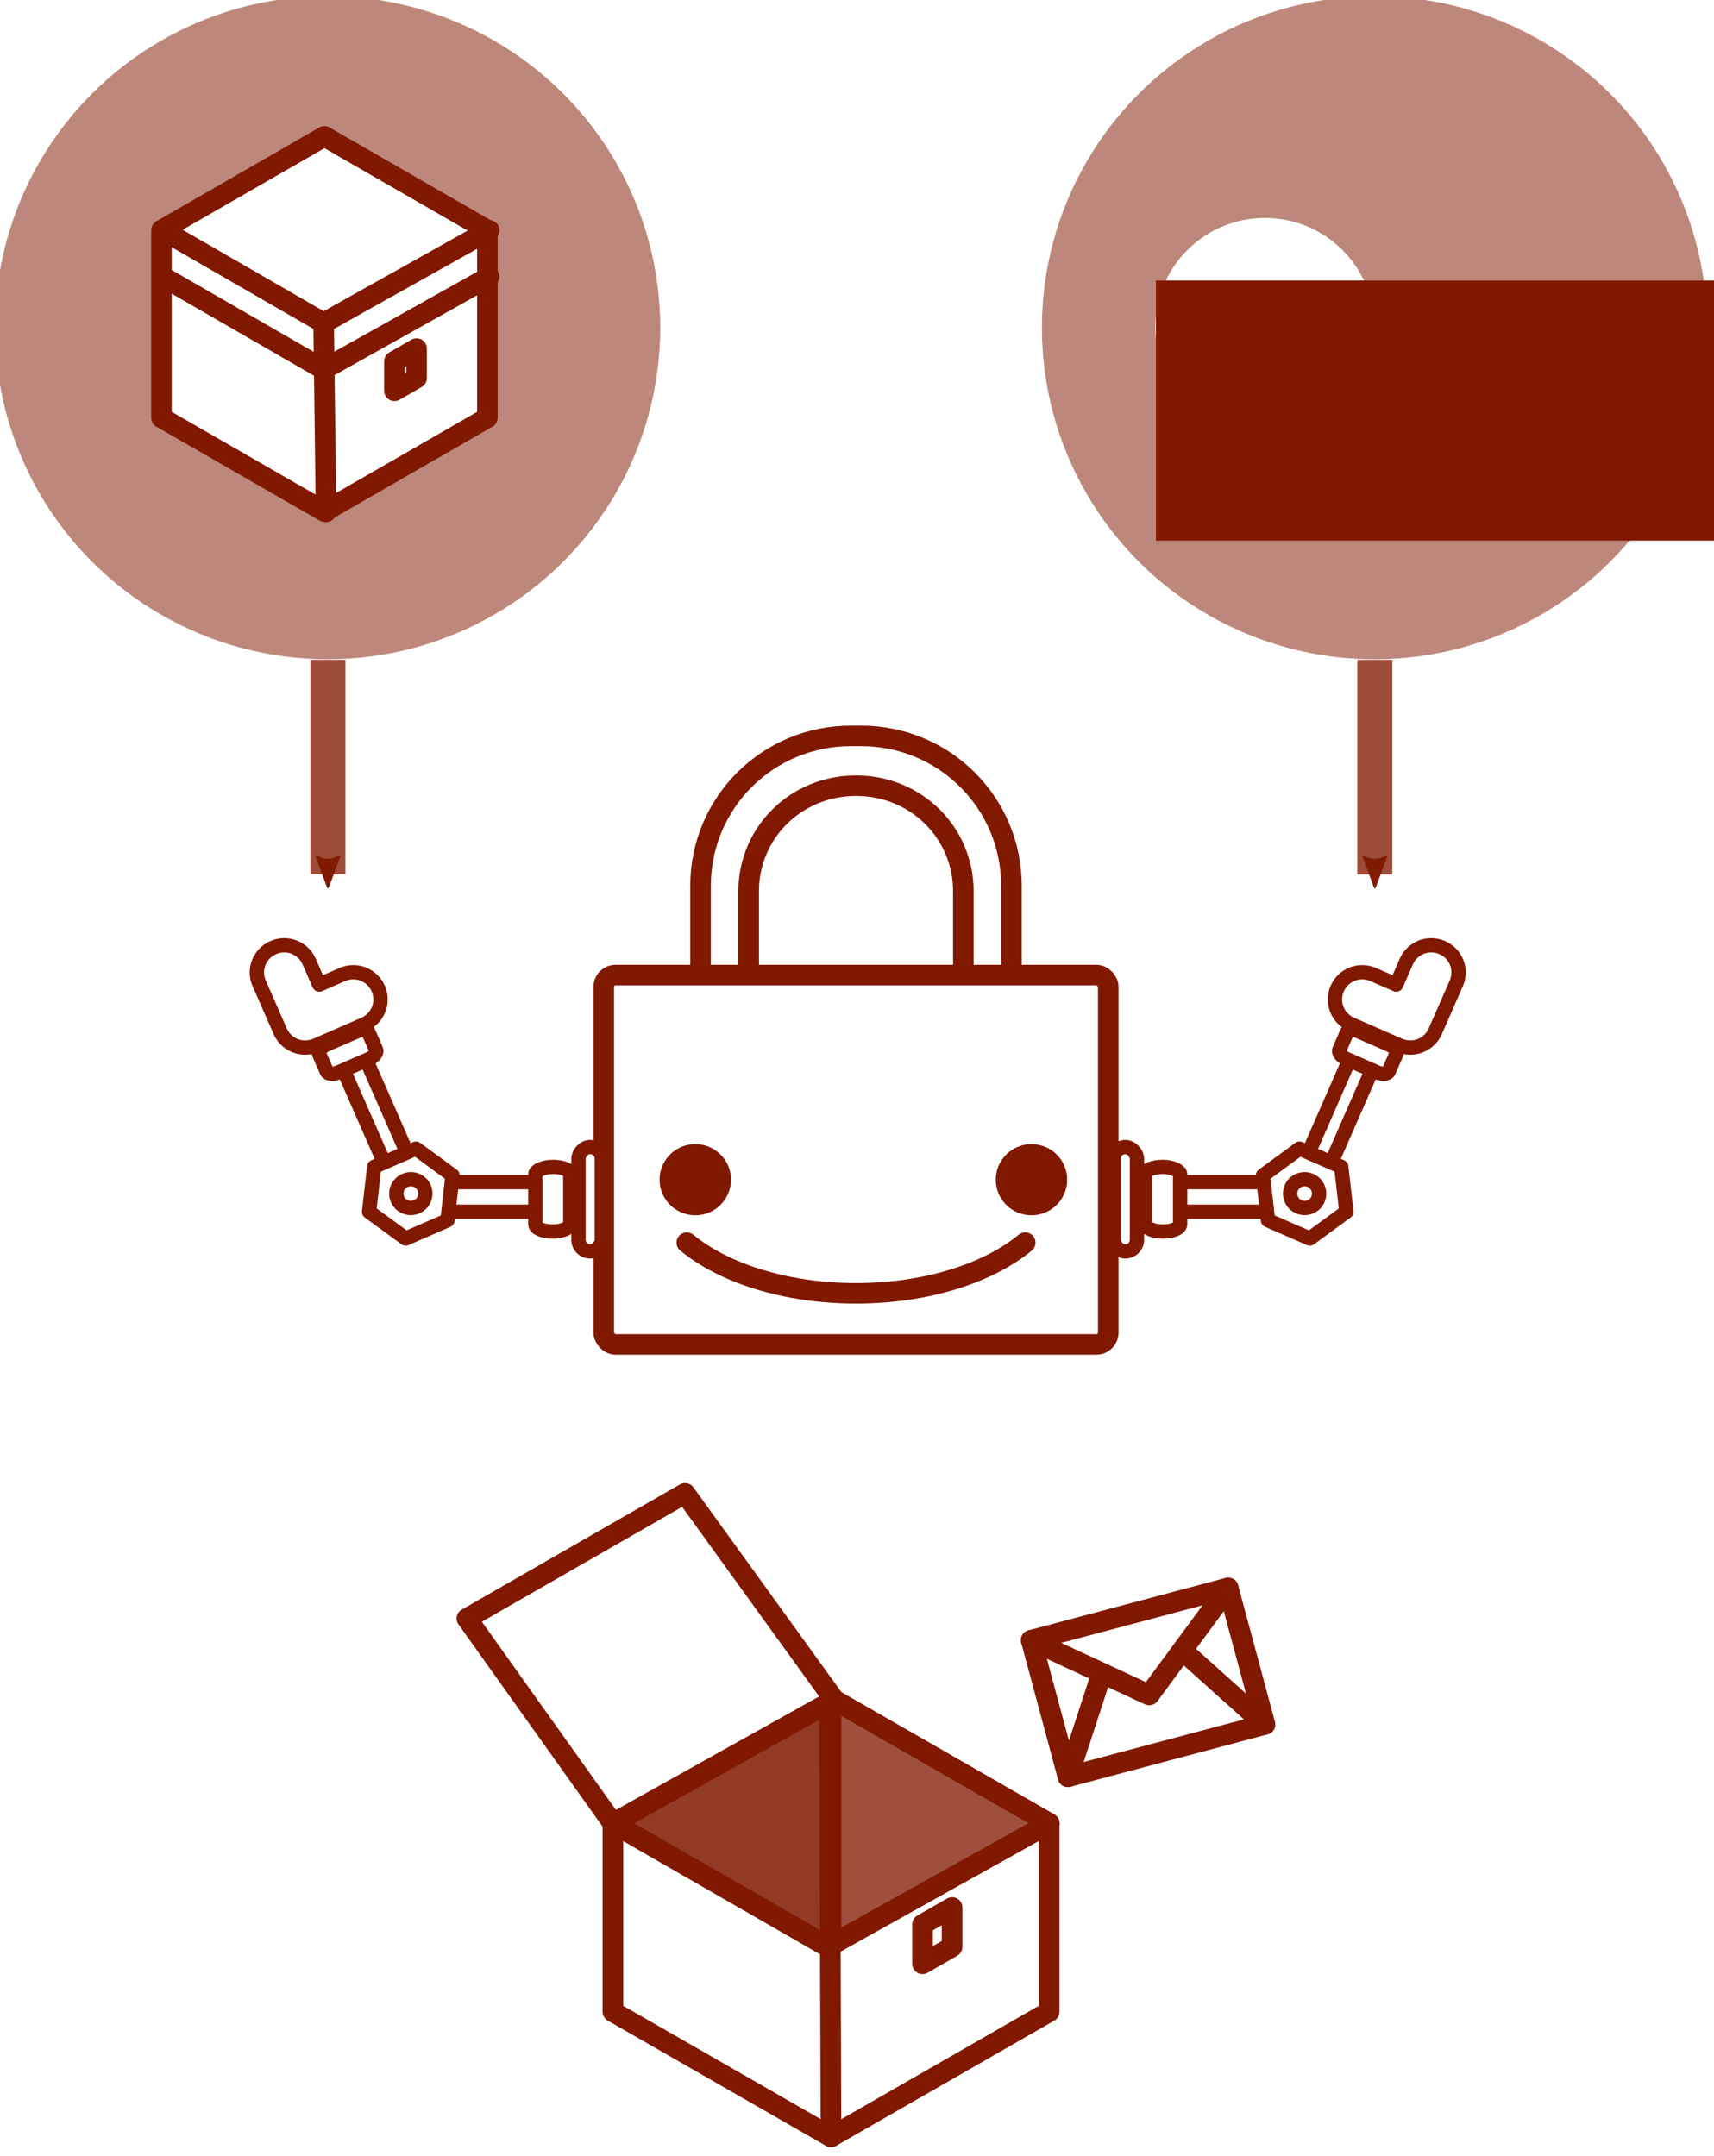 <?xml version="1.0" encoding="UTF-8" standalone="no"?>
<!-- Created with Inkscape (http://www.inkscape.org/) -->

<svg
   xmlns:dc="http://purl.org/dc/elements/1.1/"
   xmlns:cc="http://creativecommons.org/ns#"
   xmlns:rdf="http://www.w3.org/1999/02/22-rdf-syntax-ns#"
   xmlns:svg="http://www.w3.org/2000/svg"
   xmlns="http://www.w3.org/2000/svg"
   xmlns:sodipodi="http://sodipodi.sourceforge.net/DTD/sodipodi-0.dtd"
   xmlns:inkscape="http://www.inkscape.org/namespaces/inkscape"
   width="43.201mm"
   height="54.33mm"
   viewBox="0 0 43.201 54.33"
   version="1.1"
   id="svg354"
   sodipodi:docname="decryption.svg"
   inkscape:version="0.92.2 (5c3e80d, 2017-08-06)">
  <defs
     id="defs348">
    <marker
       style="overflow:visible"
       id="Arrow2SendC"
       refX="0"
       refY="0"
       orient="auto"
       inkscape:stockid="Arrow2SendC">
      <path
         inkscape:connector-curvature="0"
         transform="matrix(-0.3,0,0,-0.3,0.69,0)"
         d="M 8.719,4.034 -2.207,0.016 8.719,-4.002 c -1.745,2.372 -1.735,5.617 -6e-7,8.035 z"
         style="fill:#ffffff;fill-rule:evenodd;stroke:#ffffff;stroke-width:0.625;stroke-linejoin:round"
         id="path8090" />
    </marker>
    <inkscape:path-effect
       is_visible="true"
       id="path-effect17552"
       effect="spiro" />
    <marker
       style="overflow:visible"
       id="Arrow2SendCcQn3"
       refX="0"
       refY="0"
       orient="auto"
       inkscape:stockid="Arrow2SendCcQn3">
      <path
         inkscape:connector-curvature="0"
         transform="matrix(-0.3,0,0,-0.3,0.69,0)"
         d="M 8.719,4.034 -2.207,0.016 8.719,-4.002 c -1.745,2.372 -1.735,5.617 -6e-7,8.035 z"
         style="fill:#801a00;fill-rule:evenodd;stroke:#801a00;stroke-width:0.625;stroke-linejoin:round"
         id="path15113" />
    </marker>
    <inkscape:path-effect
       is_visible="true"
       id="path-effect17528"
       effect="spiro" />
    <marker
       style="overflow:visible"
       id="marker595"
       refX="0"
       refY="0"
       orient="auto"
       inkscape:stockid="Arrow2SendCcQn3">
      <path
         inkscape:connector-curvature="0"
         transform="matrix(-0.3,0,0,-0.3,0.69,0)"
         d="M 8.719,4.034 -2.207,0.016 8.719,-4.002 c -1.745,2.372 -1.735,5.617 -6e-7,8.035 z"
         style="fill:#801a00;fill-rule:evenodd;stroke:#801a00;stroke-width:0.625;stroke-linejoin:round"
         id="path593" />
    </marker>
    <inkscape:path-effect
       effect="spiro"
       id="path-effect14422"
       is_visible="true" />
    <inkscape:path-effect
       is_visible="true"
       id="path-effect3313-9"
       effect="spiro" />
    <inkscape:path-effect
       is_visible="true"
       id="path-effect3340-7"
       effect="spiro" />
    <inkscape:path-effect
       effect="spiro"
       id="path-effect3350-9"
       is_visible="true" />
  </defs>
  <sodipodi:namedview
     id="base"
     pagecolor="#ffffff"
     bordercolor="#666666"
     borderopacity="1.0"
     inkscape:pageopacity="0.0"
     inkscape:pageshadow="2"
     inkscape:zoom="0.35"
     inkscape:cx="95.925363"
     inkscape:cy="-334.47207"
     inkscape:document-units="mm"
     inkscape:current-layer="layer1"
     showgrid="false"
     inkscape:window-width="1920"
     inkscape:window-height="1016"
     inkscape:window-x="0"
     inkscape:window-y="27"
     inkscape:window-maximized="1" />
  <g
     inkscape:label="Layer 1"
     inkscape:groupmode="layer"
     id="layer1"
     transform="translate(-81.965,-6.008)">
    <g
       inkscape:export-ydpi="134.53"
       inkscape:export-xdpi="134.53"
       inkscape:export-filename="/home/rlafuente/Projects/GPG/infog/precolor.png"
       transform="matrix(0.414,-0.11,0.111,0.412,-28.159,-70.021)"
       id="g12476"
       style="color:#000000;display:inline;overflow:visible;visibility:visible;fill:#ffffff;fill-opacity:1;fill-rule:nonzero;stroke:#801900;stroke-width:1.213;stroke-linecap:round;stroke-linejoin:round;stroke-miterlimit:4;stroke-dasharray:none;stroke-dashoffset:0;stroke-opacity:1;marker:none;enable-background:accumulate">
      <rect
         style="color:#000000;display:inline;overflow:visible;visibility:visible;fill:#ffffff;fill-opacity:1;fill-rule:nonzero;stroke:#801900;stroke-width:1.213;stroke-linecap:round;stroke-linejoin:round;stroke-miterlimit:4;stroke-dasharray:none;stroke-dashoffset:0;stroke-opacity:1;marker:none;enable-background:accumulate"
         id="rect12478"
         width="11.993"
         height="8.353"
         x="235.544"
         y="347.746" />
      <path
         inkscape:connector-curvature="0"
         inkscape:original-d="m 235.5439,347.74643 5.86775,4.91733 6.12537,-4.91733"
         inkscape:path-effect="#path-effect3313-9"
         id="path12480"
         d="m 235.544,347.746 5.868,4.917 6.125,-4.917"
         style="color:#000000;display:inline;overflow:visible;visibility:visible;fill:none;stroke:#801900;stroke-width:1.213;stroke-linecap:round;stroke-linejoin:round;stroke-miterlimit:4;stroke-dasharray:none;stroke-dashoffset:0;stroke-opacity:1;marker:none;enable-background:accumulate" />
      <path
         inkscape:connector-curvature="0"
         inkscape:original-d="m 239.00556,350.76804 -3.46166,5.33108"
         inkscape:path-effect="#path-effect3340-7"
         id="path12482"
         d="m 239.006,350.768 -3.462,5.331"
         style="color:#000000;display:inline;overflow:visible;visibility:visible;fill:#ffffff;fill-opacity:1;fill-rule:nonzero;stroke:#801900;stroke-width:1.213;stroke-linecap:round;stroke-linejoin:round;stroke-miterlimit:4;stroke-dasharray:none;stroke-dashoffset:0;stroke-opacity:1;marker:none;enable-background:accumulate" />
      <path
         style="color:#000000;display:inline;overflow:visible;visibility:visible;fill:#ffffff;fill-opacity:1;fill-rule:nonzero;stroke:#801900;stroke-width:1.213;stroke-linecap:round;stroke-linejoin:round;stroke-miterlimit:4;stroke-dasharray:none;stroke-dashoffset:0;stroke-opacity:1;marker:none;enable-background:accumulate"
         d="m 244.075,350.768 3.462,5.331"
         id="path12484"
         inkscape:path-effect="#path-effect3350-9"
         inkscape:original-d="m 244.07536,350.76804 3.46166,5.33108"
         inkscape:connector-curvature="0" />
    </g>
    <g
       inkscape:export-ydpi="134.53"
       inkscape:export-xdpi="134.53"
       inkscape:export-filename="/home/rlafuente/Projects/GPG/infog/precolor.png"
       id="g12514"
       transform="matrix(0.127,0.471,0.473,-0.127,-99.602,-47.968)"
       style="color:#000000;display:inline;overflow:visible;visibility:visible;fill:#000000;fill-opacity:0;fill-rule:nonzero;stroke:#ffffff;stroke-width:1.06;stroke-linecap:round;stroke-linejoin:round;stroke-miterlimit:4;stroke-dasharray:none;stroke-dashoffset:0;stroke-opacity:1;marker:none;enable-background:accumulate">
      <path
         inkscape:connector-curvature="0"
         id="path12516"
         d="m 295.058,363.059 h -3.403"
         style="color:#000000;display:inline;overflow:visible;visibility:visible;fill:#000000;fill-opacity:0;fill-rule:nonzero;stroke:#ffffff;stroke-width:1.06;stroke-linecap:round;stroke-linejoin:round;stroke-miterlimit:4;stroke-dasharray:none;stroke-dashoffset:0;stroke-opacity:1;marker:none;enable-background:accumulate" />
      <path
         style="color:#000000;display:inline;overflow:visible;visibility:visible;fill:#000000;fill-opacity:0;fill-rule:nonzero;stroke:#ffffff;stroke-width:1.06;stroke-linecap:round;stroke-linejoin:round;stroke-miterlimit:4;stroke-dasharray:none;stroke-dashoffset:0;stroke-opacity:1;marker:none;enable-background:accumulate"
         d="m 295,359.499 -3.287,-0.881"
         id="path12518"
         inkscape:connector-curvature="0" />
      <path
         style="color:#000000;display:inline;overflow:visible;visibility:visible;fill:#000000;fill-opacity:0;fill-rule:nonzero;stroke:#ffffff;stroke-width:1.06;stroke-linecap:round;stroke-linejoin:round;stroke-miterlimit:4;stroke-dasharray:none;stroke-dashoffset:0;stroke-opacity:1;marker:none;enable-background:accumulate"
         d="m 295,366.619 -3.287,0.881"
         id="path12520"
         inkscape:connector-curvature="0" />
    </g>
    <g
       inkscape:export-ydpi="134.53"
       inkscape:export-xdpi="134.53"
       inkscape:export-filename="/home/rlafuente/Projects/GPG/infog/precolor.png"
       style="color:#000000;display:inline;overflow:visible;visibility:visible;fill:#ffffff;fill-opacity:1;fill-rule:nonzero;stroke:#801900;stroke-width:3.25;stroke-linecap:round;stroke-linejoin:round;stroke-miterlimit:4;stroke-dasharray:none;stroke-dashoffset:0;stroke-opacity:1;marker:none;enable-background:accumulate"
       transform="matrix(0.16,0,0,0.159,44.822,-123.379)"
       id="g12618">
      <path
         sodipodi:nodetypes="ccccccc"
         inkscape:connector-curvature="0"
         id="path5295"
         d="m 397.417,1132.584 -34.362,19.839 -34.362,-19.839 v -29.855 l 34.362,-19.839 34.362,19.839 z"
         style="color:#000000;display:inline;overflow:visible;visibility:visible;fill:#ffffff;fill-opacity:1;fill-rule:nonzero;stroke:#801900;stroke-width:3.25;stroke-linecap:round;stroke-linejoin:round;stroke-miterlimit:4;stroke-dasharray:none;stroke-dashoffset:0;stroke-opacity:1;marker:none;enable-background:accumulate" />
      <path
         inkscape:connector-curvature="0"
         id="path5301"
         d="m 328.693,1102.729 33.857,19.586 34.867,-19.586"
         style="color:#000000;display:inline;overflow:visible;visibility:visible;fill:#ffffff;fill-opacity:1;fill-rule:nonzero;stroke:#801900;stroke-width:3.25;stroke-linecap:round;stroke-linejoin:round;stroke-miterlimit:4;stroke-dasharray:none;stroke-dashoffset:0;stroke-opacity:1;marker:none;enable-background:accumulate" />
      <path
         style="color:#000000;font-style:normal;font-variant:normal;font-weight:normal;font-stretch:normal;font-size:medium;line-height:normal;font-family:Sans;-inkscape-font-specification:Sans;text-indent:0;text-align:start;text-decoration:none;text-decoration-line:none;letter-spacing:normal;word-spacing:normal;text-transform:none;writing-mode:lr-tb;direction:ltr;baseline-shift:baseline;text-anchor:start;display:inline;overflow:visible;visibility:visible;fill:#ffffff;fill-opacity:1;fill-rule:nonzero;stroke:#801900;stroke-width:3.25;stroke-linecap:round;stroke-linejoin:round;stroke-miterlimit:4;stroke-dasharray:none;stroke-dashoffset:0;stroke-opacity:1;marker:none;enable-background:accumulate"
         d="m 377.468,1118.745 v 6.25 l 4.656,-2.688 v -6.25 z"
         id="path5303"
         inkscape:connector-curvature="0" />
      <path
         inkscape:connector-curvature="0"
         transform="matrix(1.841,0,0,1.841,-417.788,-978.447)"
         id="path12695"
         d="m 424.125,1119.625 -18.688,10.781 18.406,10.625 0.281,-0.156 z"
         style="color:#000000;display:inline;overflow:visible;visibility:visible;fill:#801900;fill-opacity:0.852;fill-rule:nonzero;stroke:#801900;stroke-width:1.765;stroke-linecap:round;stroke-linejoin:round;stroke-miterlimit:4;stroke-dasharray:none;stroke-dashoffset:0;stroke-opacity:1;marker:none;enable-background:accumulate" />
      <path
         inkscape:connector-curvature="0"
         id="path5306"
         d="m 363.069,1082.88 v 39.124 l 34.348,-19.274 z"
         style="color:#000000;display:inline;overflow:visible;visibility:visible;fill:#9e503d;fill-opacity:1;fill-rule:nonzero;stroke:#801900;stroke-width:3.25;stroke-linecap:round;stroke-linejoin:round;stroke-miterlimit:4;stroke-dasharray:none;stroke-dashoffset:0;stroke-opacity:1;marker:none;enable-background:accumulate" />
      <path
         sodipodi:nodetypes="ccccc"
         style="color:#000000;display:inline;overflow:visible;visibility:visible;fill:#ffffff;fill-opacity:1;fill-rule:nonzero;stroke:#801900;stroke-width:3.25;stroke-linecap:round;stroke-linejoin:round;stroke-miterlimit:4;stroke-dasharray:none;stroke-dashoffset:0;stroke-opacity:1;marker:none;enable-background:accumulate"
         d="m 305.697,1070.262 22.996,32.467 34.867,-19.586 -23.502,-32.72 z"
         id="path5308"
         inkscape:connector-curvature="0" />
      <path
         sodipodi:nodetypes="cc"
         style="color:#000000;display:inline;overflow:visible;visibility:visible;fill:#ffffff;fill-opacity:1;fill-rule:nonzero;stroke:#801900;stroke-width:3.25;stroke-linecap:round;stroke-linejoin:round;stroke-miterlimit:4;stroke-dasharray:none;stroke-dashoffset:0;stroke-opacity:1;marker:none;enable-background:accumulate"
         d="m 363.055,1152.423 -0.254,-68.854"
         id="path5299"
         inkscape:connector-curvature="0" />
    </g>
    <g
       style="stroke:#801900;stroke-opacity:1"
       transform="matrix(0.294,0,0,0.293,-20.306,-222.185)"
       id="g14277">
      <g
         style="color:#000000;display:inline;overflow:visible;visibility:visible;fill:#ffffff;fill-opacity:1;fill-rule:nonzero;stroke:#801900;stroke-width:1.765;stroke-linecap:round;stroke-linejoin:round;stroke-miterlimit:4;stroke-dasharray:none;stroke-dashoffset:0;stroke-opacity:1;marker:none;enable-background:accumulate"
         inkscape:export-ydpi="134.53"
         inkscape:export-xdpi="134.53"
         inkscape:export-filename="/home/rlafuente/Projects/GPG/infog/precolor.png"
         transform="translate(-12.066,24.94)"
         id="g14279">
        <path
           id="path14281"
           d="m 432.887,817.163 c -7.149,0 -12.902,5.753 -12.902,12.902 v 23.808 c 0,7.149 5.753,12.908 12.902,12.908 h 0.85 c 7.149,0 12.902,-5.759 12.902,-12.908 v -23.808 c 0,-7.149 -5.753,-12.902 -12.902,-12.902 z m 0.428,4.285 c 5.151,0 9.199,4.048 9.199,9.079 v 19.055 c 0,5.03 -4.049,9.079 -9.199,9.079 -5.151,0 -9.206,-4.048 -9.206,-9.079 v -19.055 c 0,-5.03 4.055,-9.079 9.206,-9.079 z"
           style="color:#000000;display:inline;overflow:visible;visibility:visible;fill:#ffffff;fill-opacity:1;fill-rule:nonzero;stroke:#801900;stroke-width:1.765;stroke-linecap:round;stroke-linejoin:round;stroke-miterlimit:4;stroke-dasharray:none;stroke-dashoffset:0;stroke-opacity:1;marker:none;enable-background:accumulate"
           inkscape:connector-curvature="0" />
        <rect
           style="color:#000000;display:inline;overflow:visible;visibility:visible;fill:#ffffff;fill-opacity:1;fill-rule:nonzero;stroke:#801900;stroke-width:1.765;stroke-linecap:round;stroke-linejoin:round;stroke-miterlimit:4;stroke-dasharray:none;stroke-dashoffset:0;stroke-opacity:1;marker:none;enable-background:accumulate"
           id="rect14283"
           width="43.249"
           height="31.767"
           x="411.688"
           y="837.735"
           rx="1.017"
           ry="1.017" />
        <path
           style="color:#000000;display:inline;overflow:visible;visibility:visible;fill:#ffffff;fill-opacity:1;fill-rule:nonzero;stroke:#801900;stroke-width:1.765;stroke-linecap:round;stroke-linejoin:round;stroke-miterlimit:4;stroke-dasharray:none;stroke-dashoffset:0;stroke-opacity:1;marker:none;enable-background:accumulate"
           d="m 418.807,860.749 c 3.177,2.63 8.49,4.359 14.509,4.359 6.018,0 11.324,-1.729 14.502,-4.359"
           id="path14285"
           inkscape:connector-curvature="0"
           sodipodi:nodetypes="csc" />
        <circle
           r="9.389"
           cy="407.662"
           cx="307.484"
           style="color:#000000;display:inline;overflow:visible;visibility:visible;fill:#801900;fill-opacity:1;fill-rule:nonzero;stroke:#801900;stroke-width:7.618;stroke-linecap:round;stroke-linejoin:round;stroke-miterlimit:4;stroke-dasharray:none;stroke-dashoffset:0;stroke-opacity:1;marker:none;enable-background:accumulate"
           id="path14287"
           transform="matrix(0.232,0,0,0.232,348.198,760.757)" />
        <circle
           r="9.389"
           cy="407.662"
           cx="307.484"
           id="path14289"
           style="color:#000000;display:inline;overflow:visible;visibility:visible;fill:#801900;fill-opacity:1;fill-rule:nonzero;stroke:#801900;stroke-width:7.618;stroke-linecap:round;stroke-linejoin:round;stroke-miterlimit:4;stroke-dasharray:none;stroke-dashoffset:0;stroke-opacity:1;marker:none;enable-background:accumulate"
           transform="matrix(0.232,0,0,0.232,377.019,760.757)" />
      </g>
      <g
         style="stroke:#801900;stroke-opacity:1"
         transform="translate(-6.312)"
         id="g14291">
        <path
           inkscape:connector-curvature="0"
           id="path14293"
           d="m 466.421,882.747 c -0.323,-0.23 -0.695,-0.437 -1.001,-0.674 -0.643,-0.498 -1.216,-1.046 -1.806,-1.588 h -9.398 v 2.545 h 12.204 z"
           style="color:#000000;display:inline;overflow:visible;visibility:visible;fill:#ffffff;fill-opacity:1;fill-rule:nonzero;stroke:#801900;stroke-width:1.229;stroke-linecap:round;stroke-linejoin:round;stroke-miterlimit:4;stroke-dasharray:none;stroke-dashoffset:0;stroke-opacity:1;marker:none;enable-background:accumulate" />
        <rect
           ry="1"
           rx="1"
           y="877.467"
           x="449.645"
           height="8.977"
           width="2"
           id="rect14295"
           style="color:#000000;display:inline;overflow:visible;visibility:visible;fill:#ffffff;fill-opacity:1;fill-rule:nonzero;stroke:#801900;stroke-width:1.229;stroke-linecap:round;stroke-linejoin:round;stroke-miterlimit:4;stroke-dasharray:none;stroke-dashoffset:0;stroke-opacity:1;marker:none;enable-background:accumulate" />
        <rect
           style="color:#000000;display:inline;overflow:visible;visibility:visible;fill:#ffffff;fill-opacity:1;fill-rule:nonzero;stroke:#801900;stroke-width:1.229;stroke-linecap:round;stroke-linejoin:round;stroke-miterlimit:4;stroke-dasharray:none;stroke-dashoffset:0;stroke-opacity:1;marker:none;enable-background:accumulate"
           id="rect14297"
           width="2.995"
           height="5.562"
           x="452.348"
           y="879.174"
           rx="1.498"
           ry="0.619" />
        <g
           inkscape:transform-center-x="-4.7619709"
           transform="matrix(0.638,0.279,-0.279,0.638,140.711,176.163)"
           inkscape:transform-center-y="-8.7329901"
           id="g14299"
           style="stroke:#801900;stroke-opacity:1">
          <path
             inkscape:connector-curvature="0"
             style="color:#000000;display:inline;overflow:visible;visibility:visible;fill:#ffffff;fill-opacity:1;fill-rule:nonzero;stroke:#801900;stroke-width:1.765;stroke-linecap:round;stroke-linejoin:round;stroke-miterlimit:4;stroke-dasharray:none;stroke-dashoffset:0;stroke-opacity:1;marker:none;enable-background:accumulate"
             d="m 832.281,720.5 v 18.875 h -0.969 c 0.846,0.779 1.67,1.566 2.594,2.281 0.439,0.34 0.973,0.639 1.438,0.969 V 720.5 Z"
             id="path14301" />
          <g
             id="g14303"
             style="stroke:#801900;stroke-opacity:1">
            <path
               id="path14305"
               d="m 837.208,706.218 c -1.862,0 -3.357,1.496 -3.357,3.357 v 3.1 h -3.1 c -1.862,0 -3.357,1.496 -3.357,3.357 0,1.862 1.496,3.358 3.357,3.358 h 6.457 c 1.862,0 3.358,-1.496 3.358,-3.358 v -6.457 c 0,-1.862 -1.496,-3.357 -3.358,-3.357 z"
               style="color:#000000;display:inline;overflow:visible;visibility:visible;fill:#ffffff;fill-opacity:1;fill-rule:nonzero;stroke:#801900;stroke-width:1.765;stroke-linecap:round;stroke-linejoin:round;stroke-miterlimit:4;stroke-dasharray:none;stroke-dashoffset:0;stroke-opacity:1;marker:none;enable-background:accumulate"
               inkscape:connector-curvature="0" />
            <rect
               style="color:#000000;display:inline;overflow:visible;visibility:visible;fill:#ffffff;fill-opacity:1;fill-rule:nonzero;stroke:#801900;stroke-width:1.765;stroke-linecap:round;stroke-linejoin:round;stroke-miterlimit:4;stroke-dasharray:none;stroke-dashoffset:0;stroke-opacity:1;marker:none;enable-background:accumulate"
               id="rect14307"
               width="6.636"
               height="3.727"
               x="830.662"
               y="719.824"
               rx="1.244"
               ry="0.67" />
            <g
               style="color:#000000;display:inline;overflow:visible;visibility:visible;fill:#ffffff;fill-opacity:1;fill-rule:nonzero;stroke:#801900;stroke-width:5.783;stroke-linecap:round;stroke-linejoin:round;stroke-miterlimit:4;stroke-dasharray:none;stroke-dashoffset:0;stroke-opacity:1;marker:none;enable-background:accumulate"
               transform="matrix(0.305,0,0,0.305,707.601,484.086)"
               id="g14309">
              <path
                 style="color:#000000;display:inline;overflow:visible;visibility:visible;fill:#ffffff;fill-opacity:1;fill-rule:nonzero;stroke:#801900;stroke-width:5.783;stroke-linecap:round;stroke-linejoin:round;stroke-miterlimit:4;stroke-dasharray:none;stroke-dashoffset:0;stroke-opacity:1;marker:none;enable-background:accumulate"
                 d="m 404.777,825.973 -9.17,15.866 9.17,15.84 h 18.39 l 9.195,-15.84 -9.195,-15.866 z"
                 id="path14311"
                 inkscape:connector-curvature="0" />
              <path
                 style="color:#000000;display:inline;overflow:visible;visibility:visible;fill:#ffffff;fill-opacity:1;fill-rule:nonzero;stroke:#801900;stroke-width:5.783;stroke-linecap:round;stroke-linejoin:round;stroke-miterlimit:4;stroke-dasharray:none;stroke-dashoffset:0;stroke-opacity:1;marker:none;enable-background:accumulate"
                 d="m 413.972,836.006 c 3.235,0 5.859,2.612 5.859,5.832 0,3.22 -2.624,5.832 -5.859,5.832 -3.235,0 -5.859,-2.612 -5.859,-5.832 0,-3.22 2.624,-5.832 5.859,-5.832 z"
                 id="path14313"
                 inkscape:connector-curvature="0" />
            </g>
          </g>
        </g>
      </g>
      <g
         style="stroke:#801900;stroke-opacity:1"
         id="g14315"
         transform="matrix(-1,0,0,1,849.101,0)">
        <path
           style="color:#000000;display:inline;overflow:visible;visibility:visible;fill:#ffffff;fill-opacity:1;fill-rule:nonzero;stroke:#801900;stroke-width:1.229;stroke-linecap:round;stroke-linejoin:round;stroke-miterlimit:4;stroke-dasharray:none;stroke-dashoffset:0;stroke-opacity:1;marker:none;enable-background:accumulate"
           d="m 466.421,882.747 c -0.323,-0.23 -0.695,-0.437 -1.001,-0.674 -0.643,-0.498 -1.216,-1.046 -1.806,-1.588 h -9.398 v 2.545 h 12.204 z"
           id="path14317"
           inkscape:connector-curvature="0" />
        <rect
           style="color:#000000;display:inline;overflow:visible;visibility:visible;fill:#ffffff;fill-opacity:1;fill-rule:nonzero;stroke:#801900;stroke-width:1.229;stroke-linecap:round;stroke-linejoin:round;stroke-miterlimit:4;stroke-dasharray:none;stroke-dashoffset:0;stroke-opacity:1;marker:none;enable-background:accumulate"
           id="rect14319"
           width="2"
           height="8.977"
           x="449.645"
           y="877.467"
           rx="1"
           ry="1" />
        <rect
           ry="0.619"
           rx="1.498"
           y="879.174"
           x="452.348"
           height="5.562"
           width="2.995"
           id="rect14321"
           style="color:#000000;display:inline;overflow:visible;visibility:visible;fill:#ffffff;fill-opacity:1;fill-rule:nonzero;stroke:#801900;stroke-width:1.229;stroke-linecap:round;stroke-linejoin:round;stroke-miterlimit:4;stroke-dasharray:none;stroke-dashoffset:0;stroke-opacity:1;marker:none;enable-background:accumulate" />
        <g
           style="stroke:#801900;stroke-opacity:1"
           id="g14323"
           inkscape:transform-center-y="-8.7329901"
           transform="matrix(0.638,0.279,-0.279,0.638,140.711,176.163)"
           inkscape:transform-center-x="-4.7619709">
          <path
             id="path14325"
             d="m 832.281,720.5 v 18.875 h -0.969 c 0.846,0.779 1.67,1.566 2.594,2.281 0.439,0.34 0.973,0.639 1.438,0.969 V 720.5 Z"
             style="color:#000000;display:inline;overflow:visible;visibility:visible;fill:#ffffff;fill-opacity:1;fill-rule:nonzero;stroke:#801900;stroke-width:1.765;stroke-linecap:round;stroke-linejoin:round;stroke-miterlimit:4;stroke-dasharray:none;stroke-dashoffset:0;stroke-opacity:1;marker:none;enable-background:accumulate"
             inkscape:connector-curvature="0" />
          <g
             style="stroke:#801900;stroke-opacity:1"
             id="g14327">
            <path
               inkscape:connector-curvature="0"
               style="color:#000000;display:inline;overflow:visible;visibility:visible;fill:#ffffff;fill-opacity:1;fill-rule:nonzero;stroke:#801900;stroke-width:1.765;stroke-linecap:round;stroke-linejoin:round;stroke-miterlimit:4;stroke-dasharray:none;stroke-dashoffset:0;stroke-opacity:1;marker:none;enable-background:accumulate"
               d="m 837.208,706.218 c -1.862,0 -3.357,1.496 -3.357,3.357 v 3.1 h -3.1 c -1.862,0 -3.357,1.496 -3.357,3.357 0,1.862 1.496,3.358 3.357,3.358 h 6.457 c 1.862,0 3.358,-1.496 3.358,-3.358 v -6.457 c 0,-1.862 -1.496,-3.357 -3.358,-3.357 z"
               id="path14329" />
            <rect
               ry="0.67"
               rx="1.244"
               y="719.824"
               x="830.662"
               height="3.727"
               width="6.636"
               id="rect14331"
               style="color:#000000;display:inline;overflow:visible;visibility:visible;fill:#ffffff;fill-opacity:1;fill-rule:nonzero;stroke:#801900;stroke-width:1.765;stroke-linecap:round;stroke-linejoin:round;stroke-miterlimit:4;stroke-dasharray:none;stroke-dashoffset:0;stroke-opacity:1;marker:none;enable-background:accumulate" />
            <g
               id="g14333"
               transform="matrix(0.305,0,0,0.305,707.601,484.086)"
               style="color:#000000;display:inline;overflow:visible;visibility:visible;fill:#ffffff;fill-opacity:1;fill-rule:nonzero;stroke:#801900;stroke-width:5.783;stroke-linecap:round;stroke-linejoin:round;stroke-miterlimit:4;stroke-dasharray:none;stroke-dashoffset:0;stroke-opacity:1;marker:none;enable-background:accumulate">
              <path
                 inkscape:connector-curvature="0"
                 id="path14335"
                 d="m 404.777,825.973 -9.17,15.866 9.17,15.84 h 18.39 l 9.195,-15.84 -9.195,-15.866 z"
                 style="color:#000000;display:inline;overflow:visible;visibility:visible;fill:#ffffff;fill-opacity:1;fill-rule:nonzero;stroke:#801900;stroke-width:5.783;stroke-linecap:round;stroke-linejoin:round;stroke-miterlimit:4;stroke-dasharray:none;stroke-dashoffset:0;stroke-opacity:1;marker:none;enable-background:accumulate" />
              <path
                 inkscape:connector-curvature="0"
                 id="path14337"
                 d="m 413.972,836.006 c 3.235,0 5.859,2.612 5.859,5.832 0,3.22 -2.624,5.832 -5.859,5.832 -3.235,0 -5.859,-2.612 -5.859,-5.832 0,-3.22 2.624,-5.832 5.859,-5.832 z"
                 style="color:#000000;display:inline;overflow:visible;visibility:visible;fill:#ffffff;fill-opacity:1;fill-rule:nonzero;stroke:#801900;stroke-width:5.783;stroke-linecap:round;stroke-linejoin:round;stroke-miterlimit:4;stroke-dasharray:none;stroke-dashoffset:0;stroke-opacity:1;marker:none;enable-background:accumulate" />
            </g>
          </g>
        </g>
      </g>
    </g>
    <g
       transform="matrix(0.294,0,0,0.293,-20.306,-279.552)"
       id="g17540">
      <circle
         r="25.102"
         cy="795.921"
         cx="393.505"
         transform="matrix(1.136,0,0,1.136,-71.074,98.623)"
         id="path14407"
         style="color:#000000;display:inline;overflow:visible;visibility:visible;fill:#801900;fill-opacity:0.518;fill-rule:nonzero;stroke:none;stroke-width:1.765;marker:none;enable-background:accumulate" />
      <path
         inkscape:export-ydpi="134.53"
         inkscape:export-xdpi="134.53"
         inkscape:export-filename="/home/rlafuente/Projects/GPG/infog/precolor.png"
         inkscape:connector-curvature="0"
         inkscape:original-d="m 375.97165,1031.3557 10e-6,18.455"
         inkscape:path-effect="#path-effect14422"
         id="path14419"
         d="m 375.972,1031.356 10e-6,18.455"
         style="fill:#186853;fill-opacity:0.78;stroke:#801a00;stroke-width:3;stroke-linecap:butt;stroke-linejoin:miter;stroke-miterlimit:4;stroke-dasharray:none;stroke-opacity:0.78;marker-end:url(#Arrow2SendCcQn3)" />
      <g
         id="g12606"
         transform="matrix(0.779,0,0,0.779,45.03,272.293)"
         inkscape:export-filename="/home/rlafuente/Projects/GPG/infog/precolor.png"
         inkscape:export-xdpi="134.53"
         inkscape:export-ydpi="134.53"
         style="color:#000000;display:inline;overflow:visible;visibility:visible;fill:#ffffff;fill-opacity:1;fill-rule:nonzero;stroke:#801900;stroke-width:2.265;stroke-linecap:round;stroke-linejoin:round;stroke-miterlimit:4;stroke-dasharray:none;stroke-dashoffset:0;stroke-opacity:1;marker:none;enable-background:accumulate">
        <path
           sodipodi:type="star"
           style="color:#000000;display:inline;overflow:visible;visibility:visible;fill:#ffffff;fill-opacity:1;fill-rule:nonzero;stroke:#801900;stroke-width:4.336;stroke-linecap:round;stroke-linejoin:round;stroke-miterlimit:4;stroke-dasharray:none;stroke-dashoffset:0;stroke-opacity:1;marker:none;enable-background:accumulate"
           id="path12608"
           sodipodi:sides="6"
           sodipodi:cx="614.74347"
           sodipodi:cy="84.027534"
           sodipodi:r1="39.67765"
           sodipodi:r2="34.361855"
           sodipodi:arg1="0.52359878"
           sodipodi:arg2="1.0471976"
           inkscape:flatsided="true"
           inkscape:rounded="0"
           inkscape:randomized="0"
           d="m 649.105,103.866 -34.362,19.839 -34.362,-19.839 0,-39.678 34.362,-19.839 34.362,19.839 z"
           transform="matrix(0.522,0,0,0.522,103.551,893.462)" />
        <path
           style="color:#000000;display:inline;overflow:visible;visibility:visible;fill:#ffffff;fill-opacity:1;fill-rule:nonzero;stroke:#801900;stroke-width:2.265;stroke-linecap:round;stroke-linejoin:round;stroke-miterlimit:4;stroke-dasharray:none;stroke-dashoffset:0;stroke-opacity:1;marker:none;enable-background:accumulate"
           d="m 406.678,926.987 17.683,10.23 18.211,-10.23"
           id="path12610"
           inkscape:connector-curvature="0" />
        <path
           style="color:#000000;display:inline;overflow:visible;visibility:visible;fill:#ffffff;fill-opacity:1;fill-rule:nonzero;stroke:#801900;stroke-width:2.265;stroke-linecap:round;stroke-linejoin:round;stroke-miterlimit:4;stroke-dasharray:none;stroke-dashoffset:0;stroke-opacity:1;marker:none;enable-background:accumulate"
           d="m 424.625,958.072 -0.264,-20.855"
           id="path12612"
           inkscape:connector-curvature="0" />
        <path
           inkscape:connector-curvature="0"
           id="path12614"
           d="m 406.678,932.118 17.683,10.23 18.211,-10.23"
           style="color:#000000;display:inline;overflow:visible;visibility:visible;fill:none;stroke:#801900;stroke-width:2.265;stroke-linecap:round;stroke-linejoin:round;stroke-miterlimit:4;stroke-dasharray:none;stroke-dashoffset:0;stroke-opacity:1;marker:none;enable-background:accumulate" />
        <path
           style="color:#000000;font-style:normal;font-variant:normal;font-weight:normal;font-stretch:normal;font-size:medium;line-height:normal;font-family:Sans;-inkscape-font-specification:Sans;text-indent:0;text-align:start;text-decoration:none;text-decoration-line:none;letter-spacing:normal;word-spacing:normal;text-transform:none;writing-mode:lr-tb;direction:ltr;baseline-shift:baseline;text-anchor:start;display:inline;overflow:visible;visibility:visible;fill:#ffffff;fill-opacity:1;fill-rule:nonzero;stroke:#801900;stroke-width:2.265;stroke-linecap:round;stroke-linejoin:round;stroke-miterlimit:4;stroke-dasharray:none;stroke-dashoffset:0;stroke-opacity:1;marker:none;enable-background:accumulate"
           d="m 432.153,941.445 v 3.264 l 2.432,-1.404 v -3.264 z"
           id="path12616"
           inkscape:connector-curvature="0"
           sodipodi:nodetypes="ccccc" />
      </g>
    </g>
    <g
       id="g17530"
       transform="matrix(0.294,0,0,0.293,-16.767,-279.344)">
      <circle
         r="25.102"
         cy="795.921"
         cx="393.505"
         style="color:#000000;display:inline;overflow:visible;visibility:visible;fill:#801900;fill-opacity:0.518;fill-rule:nonzero;stroke:none;stroke-width:1.765;marker:none;enable-background:accumulate"
         id="path14929"
         transform="matrix(1.136,0,0,1.136,6.64,97.916)" />
      <g
         id="g14494"
         inkscape:export-filename="/home/rlafuente/Projects/GPG/infog/precolor.png"
         inkscape:export-xdpi="134.53"
         inkscape:export-ydpi="134.53"
         transform="matrix(0.774,0,0,0.774,98.804,227.379)">
        <path
           inkscape:connector-curvature="0"
           id="rect12538"
           d="m 434.194,1000.86 c 0,-6.705 5.435,-12.147 12.138,-12.147 6.237,0 11.37,4.71 12.055,10.765 0.152,-0.069 0.32,-0.111 0.498,-0.111 h 22.626 c 0.664,0 1.198,0.534 1.198,1.198 v 0.581 c 0,0.664 -0.534,1.207 -1.198,1.207 h -0.267 v 5.207 h -1.3 v -1.631 c 0,-0.166 -0.349,-0.304 -0.507,-0.304 -0.158,0 -0.535,0.138 -0.535,0.304 v 0.737 h -0.719 c 0,0 -0.129,-0.304 -0.295,-0.304 h -0.083 c -0.166,0 -0.304,0.138 -0.304,0.304 v 0.894 h -0.876 v -1.18 c 0,-0.166 -0.138,-0.304 -0.304,-0.304 h -0.959 c -0.166,0 -0.304,0.138 -0.304,0.304 v 1.18 h -0.848 v -5.207 h -15.327 c -0.178,0 -0.346,-0.051 -0.498,-0.12 -0.685,6.055 -5.818,10.765 -12.055,10.765 -6.703,0 -12.138,-5.433 -12.138,-12.138 z"
           style="color:#000000;display:inline;overflow:visible;visibility:visible;fill:#ffffff;fill-opacity:1;fill-rule:nonzero;stroke:none;stroke-width:1.765;marker:none;enable-background:accumulate" />
        <flowRoot
           style="font-style:normal;font-variant:normal;font-weight:bold;font-stretch:normal;line-height:0.01%;font-family:Dosis;-inkscape-font-specification:'Dosis Bold';text-align:start;letter-spacing:0px;word-spacing:0px;writing-mode:lr-tb;text-anchor:start;fill:#801900;fill-opacity:1;stroke:none"
           id="flowRoot7325-0"
           xml:space="preserve"
           transform="matrix(0.814,0,0,0.814,517.29,241.905)"><flowRegion
             id="flowRegion7327-7"><rect
               style="font-style:normal;font-variant:normal;font-weight:bold;font-stretch:normal;font-size:13px;line-height:125%;font-family:Dosis;-inkscape-font-specification:'Dosis Bold';text-align:start;writing-mode:lr-tb;text-anchor:start;fill:#801900;fill-opacity:1"
               y="926"
               x="-102"
               height="35.5"
               width="79.5"
               id="rect7329-0" /></flowRegion><flowPara
             style="font-style:normal;font-variant:normal;font-weight:bold;font-stretch:normal;font-size:13px;line-height:125%;font-family:Dosis;-inkscape-font-specification:'Dosis Bold';text-align:start;letter-spacing:-0.558px;writing-mode:lr-tb;text-anchor:start;fill:#801900;fill-opacity:1"
             id="flowPara7331-1">SKR</flowPara></flowRoot>      </g>
      <path
         style="fill:#186853;fill-opacity:0.78;stroke:#801a00;stroke-width:3;stroke-linecap:butt;stroke-linejoin:miter;stroke-miterlimit:4;stroke-dasharray:none;stroke-opacity:0.78;marker-end:url(#Arrow2SendCcQn3)"
         d="m 453.686,1030.649 1e-5,18.455"
         id="path17526"
         inkscape:path-effect="#path-effect17528"
         inkscape:original-d="m 453.6862,1030.6486 1e-5,18.455"
         inkscape:connector-curvature="0"
         inkscape:export-filename="/home/rlafuente/Projects/GPG/infog/precolor.png"
         inkscape:export-xdpi="134.53"
         inkscape:export-ydpi="134.53" />
    </g>
    <path
       inkscape:connector-curvature="0"
       inkscape:original-d="m 103.72459,41.406541 10e-6,3.336453"
       inkscape:path-effect="#path-effect17552"
       id="path17550"
       d="m 103.725,41.407 10e-6,3.336"
       style="fill:none;stroke:#ffffff;stroke-width:0.881;stroke-linecap:butt;stroke-linejoin:miter;stroke-miterlimit:4;stroke-dasharray:none;stroke-opacity:1;marker-end:url(#Arrow2SendC)"
       inkscape:export-filename="/home/rlafuente/Projects/GPG/infog/precolor.png"
       inkscape:export-xdpi="134.53"
       inkscape:export-ydpi="134.53"
       sodipodi:nodetypes="cc" />
  </g>
</svg>
